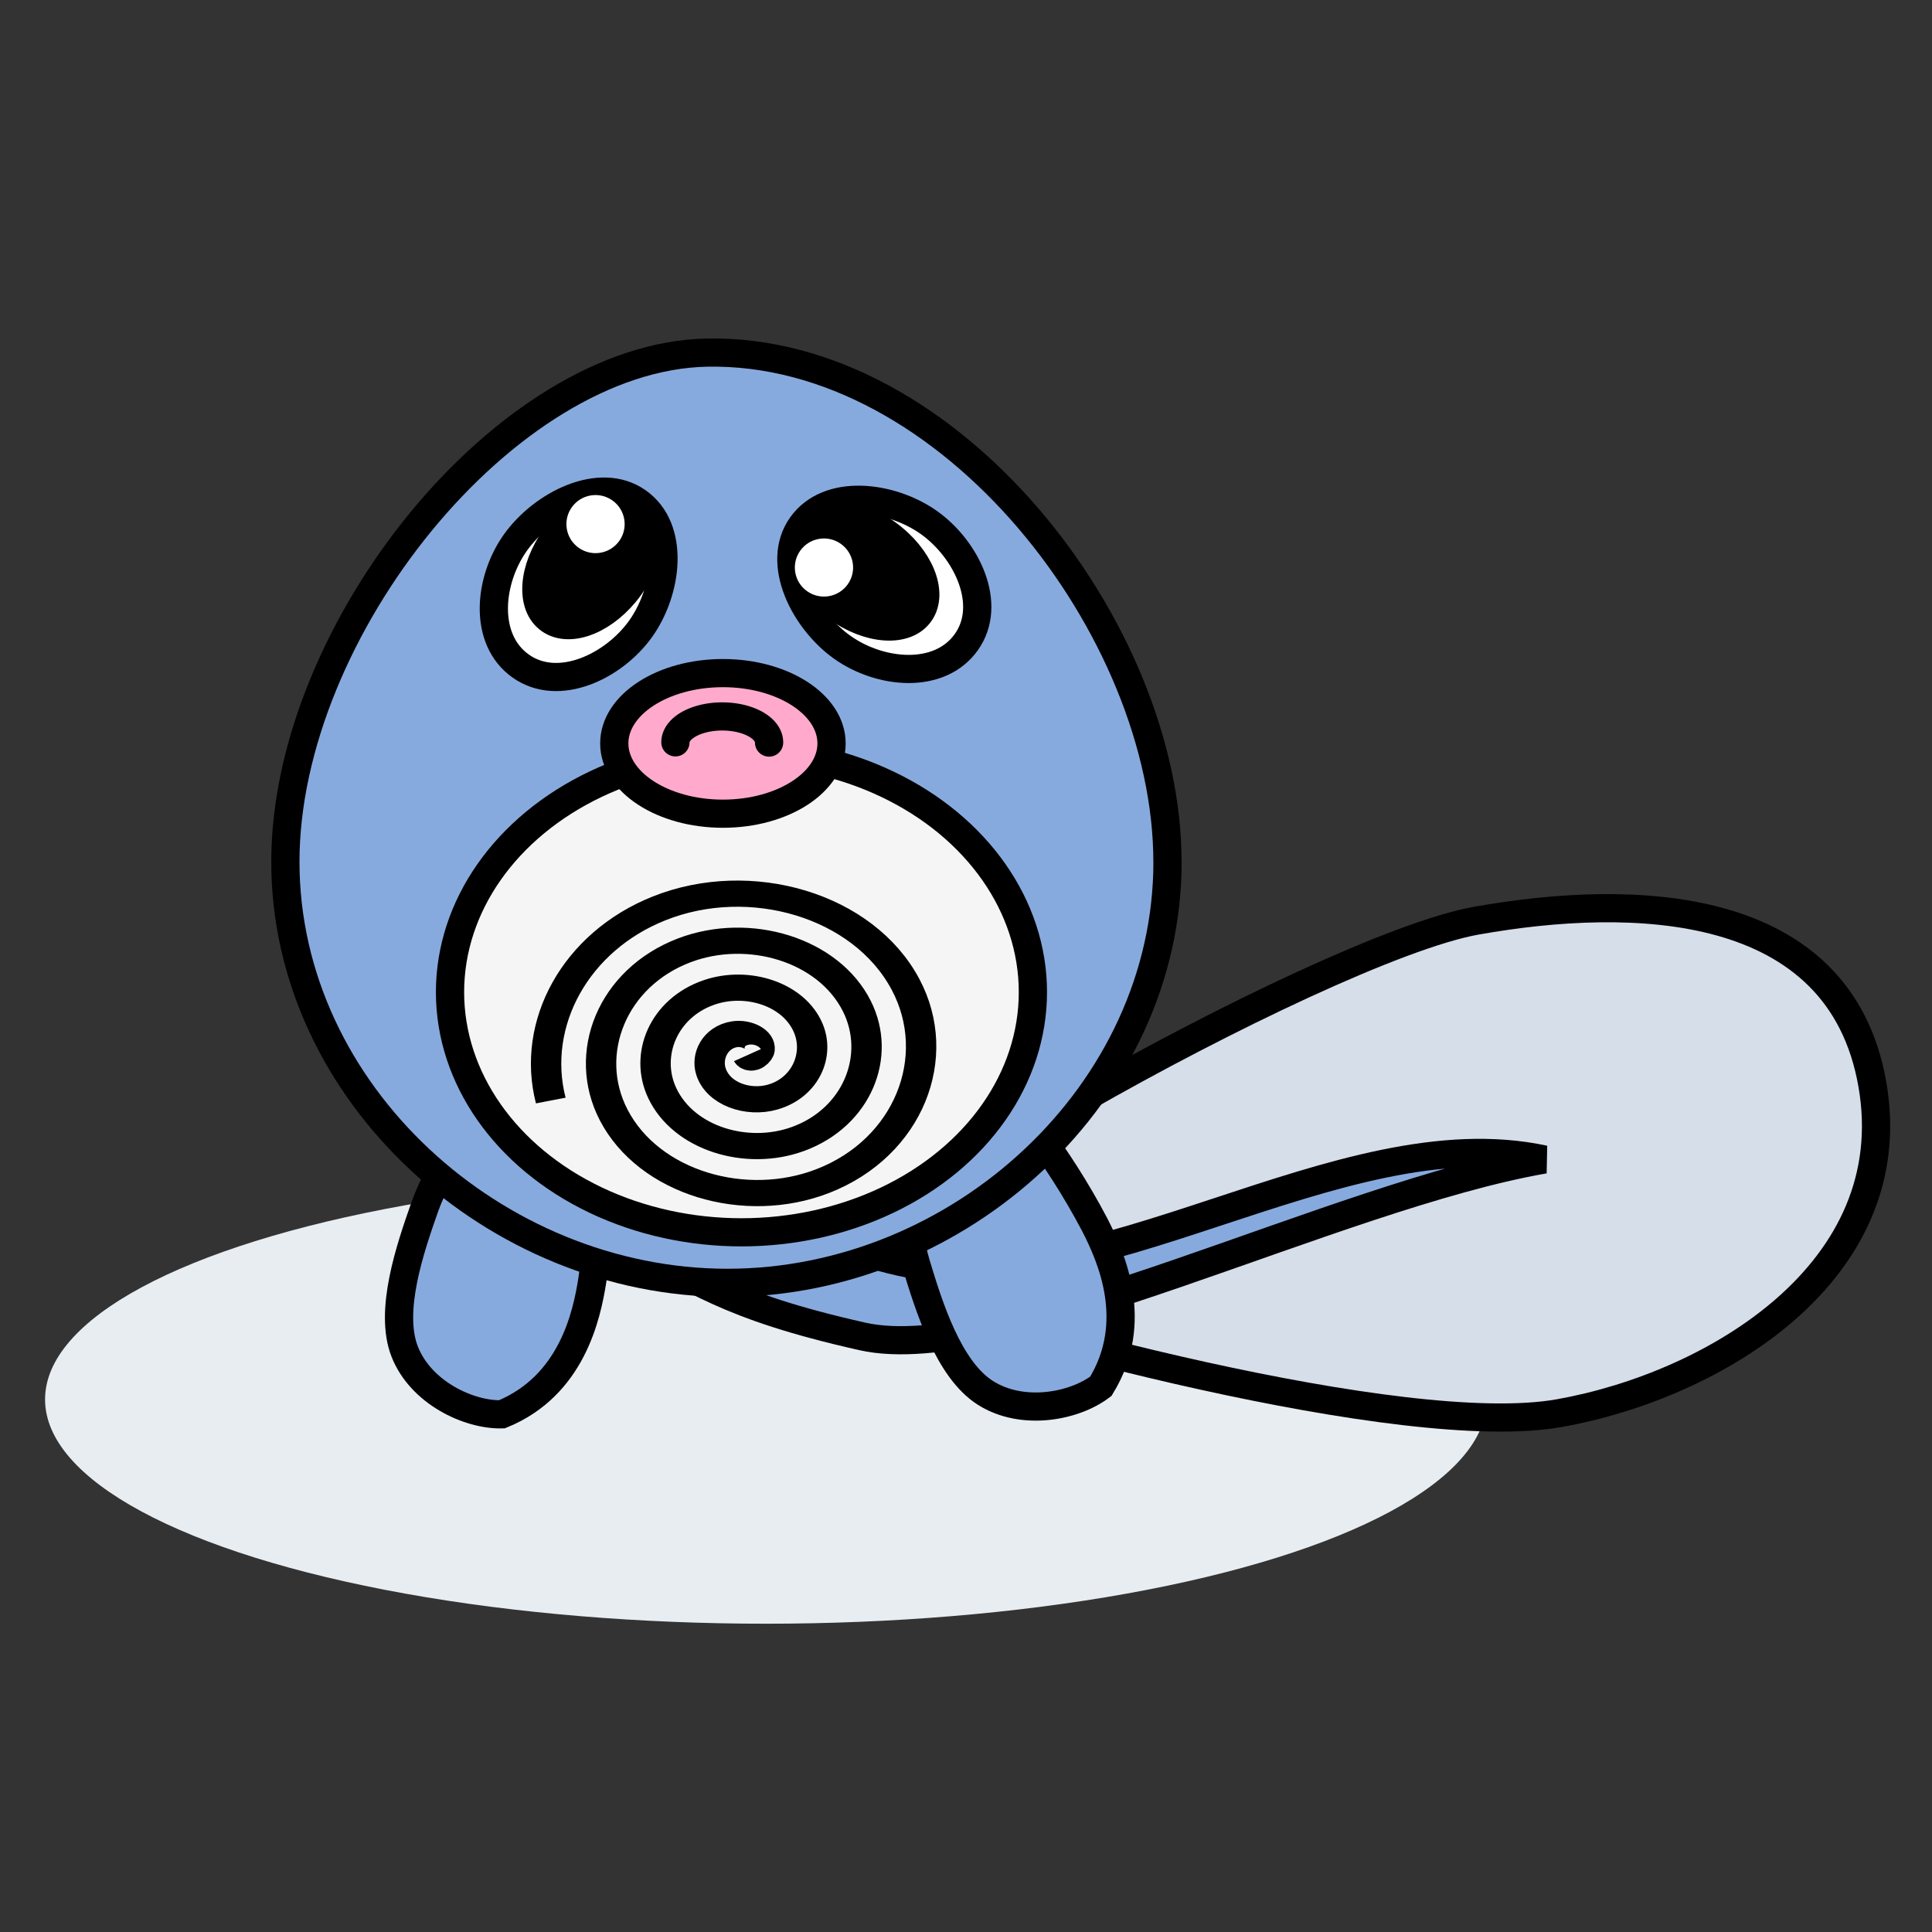 <?xml version="1.0" encoding="UTF-8" standalone="no"?>
<svg xmlns:dc="http://purl.org/dc/elements/1.1/" xmlns:cc="http://creativecommons.org/ns#" xmlns:rdf="http://www.w3.org/1999/02/22-rdf-syntax-ns#" xmlns:svg="http://www.w3.org/2000/svg" xmlns="http://www.w3.org/2000/svg" xmlns:sodipodi="http://sodipodi.sourceforge.net/DTD/sodipodi-0.dtd" xmlns:inkscape="http://www.inkscape.org/namespaces/inkscape" width="64" height="64" viewBox="0 0 64 64" id="svg2" version="1.1" inkscape:version="0.91 r13725" sodipodi:docname="7.svg">
  <rect x="0" y="0" width="64" height="64" fill="#333333" stroke="none"/>
  <defs id="defs4">
    <inkscape:path-effect effect="spiro" id="path-effect4231" is_visible="true"/>
  </defs>
  <sodipodi:namedview id="base" pagecolor="#ffffff" bordercolor="#666666" borderopacity="1.0" inkscape:pageopacity="0.0" inkscape:pageshadow="2" inkscape:zoom="2.8" inkscape:cx="-20.618121" inkscape:cy="6.0115937" inkscape:document-units="px" inkscape:current-layer="layer1" showgrid="false" units="px" inkscape:window-width="1366" inkscape:window-height="705" inkscape:window-x="-8" inkscape:window-y="-8" inkscape:window-maximized="1"/>
  
  <g inkscape:label="Layer 1" inkscape:groupmode="layer" id="layer1" transform="translate(0,-988.362)">
    <g transform="matrix(0.934,0,0,0.934,-183.911,-171.304)" id="g6472">
      <ellipse style="opacity:1;fill:#e8edf1;fill-opacity:1;fill-rule:nonzero;stroke:none;stroke-width:1;stroke-linecap:round;stroke-linejoin:round;stroke-miterlimit:4;stroke-dasharray:none;stroke-dashoffset:0;stroke-opacity:1" id="path4357" cx="224.073" cy="1291.246" rx="25.568" ry="7.955"/>
      <g id="g4335" transform="matrix(1.987,0,0,1.982,-71.132,-668.915)" style="stroke-width:1;stroke-miterlimit:4;stroke-dasharray:none">
        <g transform="translate(139.881,-64.967)" id="g4261" style="stroke-width:1;stroke-miterlimit:4;stroke-dasharray:none">
          <path style="fill:#87aade;fill-opacity:1;fill-rule:evenodd;stroke:#000000;stroke-width:0.504;stroke-linecap:butt;stroke-linejoin:miter;stroke-miterlimit:4;stroke-dasharray:none;stroke-opacity:1" d="m 3.673,1048.482 c 0,0 -0.818,1.287 -1.077,2.025 -0.259,0.738 -0.642,1.858 -0.357,2.586 0.285,0.729 1.136,1.135 1.734,1.122 1.245,-0.51 1.514,-1.758 1.615,-2.4 0.217,-1.456 0.11,-2.653 0.11,-2.653 z" id="path4249" inkscape:connector-curvature="0" sodipodi:nodetypes="czzcccc"/>
          <path style="opacity:1;fill:#d6deea;fill-opacity:1;fill-rule:nonzero;stroke:#000000;stroke-width:0.504;stroke-linecap:round;stroke-linejoin:round;stroke-miterlimit:4;stroke-dasharray:none;stroke-dashoffset:0;stroke-opacity:1" d="m 21.369,1045.381 c 2.773,-0.494 6.483,-0.423 7.067,2.928 0.584,3.351 -2.815,5.39 -5.589,5.885 -2.773,0.494 -10.021,-1.479 -12.477,-2.388 -1.388,-0.513 8.225,-5.931 10.998,-6.425 z" id="path4225-3" inkscape:connector-curvature="0" sodipodi:nodetypes="sssss" inkscape:transform-center-x="-19.073009" inkscape:transform-center-y="-3.3008802"/>
          <path style="fill:#87aade;fill-opacity:1;fill-rule:evenodd;stroke:#000000;stroke-width:0.504;stroke-linecap:butt;stroke-linejoin:miter;stroke-miterlimit:4;stroke-dasharray:none;stroke-opacity:1" d="m 6.191,1051.194 c 1.272,0.58 1.724,1.065 4.218,1.627 2.494,0.562 8.443,-2.516 12.17,-3.166 -3.665,-0.794 -8.069,2.717 -11.647,1.796 -3.578,-0.921 -3.753,-1.44 -3.859,-1.55 -0.106,-0.11 -2.154,0.712 -0.882,1.292 z" id="path4245" inkscape:connector-curvature="0" sodipodi:nodetypes="zzczzz"/>
          <path sodipodi:nodetypes="czzcccc" inkscape:connector-curvature="0" id="path4253" d="m 11.044,1049.26 c 0,0 0.098,1.522 0.324,2.271 0.226,0.749 0.576,1.88 1.236,2.3 0.66,0.42 1.585,0.246 2.061,-0.118 0.704,-1.147 0.186,-2.314 -0.11,-2.892 -0.683,-1.305 -1.475,-2.208 -1.475,-2.208 z" style="fill:#87aade;fill-opacity:1;fill-rule:evenodd;stroke:#000000;stroke-width:0.504;stroke-linecap:butt;stroke-linejoin:miter;stroke-miterlimit:4;stroke-dasharray:none;stroke-opacity:1"/>
          <path style="opacity:1;fill:#87aade;fill-opacity:1;fill-rule:nonzero;stroke:#000000;stroke-width:0.504;stroke-linecap:round;stroke-linejoin:round;stroke-miterlimit:4;stroke-dasharray:none;stroke-dashoffset:0;stroke-opacity:1" d="m 15.855,1044.327 c -1e-6,4.142 -3.713,7.535 -7.855,7.535 -4.142,0 -7.891,-3.393 -7.891,-7.535 5.6e-7,-4.142 3.937,-9.04 7.524,-9.111 4.347,-0.086 8.221,4.968 8.221,9.111 z" id="path4301" inkscape:connector-curvature="0" sodipodi:nodetypes="sssss"/>
          <g id="g4367" transform="translate(-18.286,0.674)" style="stroke-width:1;stroke-miterlimit:4;stroke-dasharray:none">
            <path sodipodi:nodetypes="sssss" inkscape:connector-curvature="0" id="path4305" d="m 24.737,1039.483 c -0.48,0.675 -1.465,1.148 -2.14,0.669 -0.676,-0.479 -0.575,-1.536 -0.095,-2.212 0.48,-0.675 1.506,-1.206 2.181,-0.727 0.676,0.479 0.534,1.594 0.054,2.27 z" style="opacity:1;fill:#ffffff;fill-opacity:1;fill-rule:nonzero;stroke:#000000;stroke-width:0.504;stroke-linecap:round;stroke-linejoin:round;stroke-miterlimit:4;stroke-dasharray:none;stroke-dashoffset:0;stroke-opacity:1"/>
            <ellipse transform="matrix(0.822,0.57,-0.588,0.809,0,0)" ry="1.279" rx="0.797" cy="839.734" cx="629.731" id="path4310" style="opacity:1;fill:#000000;fill-opacity:1;fill-rule:nonzero;stroke:#000000;stroke-width:0.504;stroke-linecap:round;stroke-linejoin:round;stroke-miterlimit:4;stroke-dasharray:none;stroke-dashoffset:0;stroke-opacity:1"/>
            <circle transform="matrix(0.815,0.579,-0.579,0.815,0,0)" r="0.52" cy="832.241" cx="620.612" id="path4315" style="opacity:1;fill:#ffffff;fill-opacity:1;fill-rule:nonzero;stroke:none;stroke-width:1;stroke-linecap:round;stroke-linejoin:round;stroke-miterlimit:4;stroke-dasharray:none;stroke-dashoffset:0;stroke-opacity:1"/>
          </g>
          <ellipse style="opacity:1;fill:#f5f5f5;fill-opacity:1;fill-rule:nonzero;stroke:#000000;stroke-width:0.504;stroke-linecap:round;stroke-linejoin:round;stroke-miterlimit:4;stroke-dasharray:none;stroke-dashoffset:0;stroke-opacity:1" id="path4332" cx="8.25" cy="1046.66" rx="5.202" ry="4.298"/>
          <ellipse style="opacity:1;fill:#ffaacc;fill-opacity:1;fill-rule:nonzero;stroke:#000000;stroke-width:0.504;stroke-linecap:round;stroke-linejoin:round;stroke-miterlimit:4;stroke-dasharray:none;stroke-dashoffset:0;stroke-opacity:1" id="path4330" cx="7.919" cy="1042.209" rx="1.939" ry="1.258"/>
          <path sodipodi:type="spiral" style="fill:none;fill-rule:evenodd;stroke:#000000;stroke-width:1.023;stroke-linecap:butt;stroke-linejoin:miter;stroke-miterlimit:4;stroke-dasharray:none;stroke-opacity:1" id="path4350" sodipodi:cx="4" sodipodi:cy="1026.3622" sodipodi:expansion="1" sodipodi:revolution="3.7155466" sodipodi:radius="6.8571329" sodipodi:argument="-16.800484" sodipodi:t0="0" d="m 4,1026.362 c -0.128,0.246 -0.395,-0.051 -0.41,-0.212 -0.039,-0.438 0.465,-0.67 0.834,-0.607 0.661,0.114 0.97,0.855 0.804,1.456 -0.243,0.882 -1.251,1.276 -2.078,1.001 -1.103,-0.366 -1.585,-1.647 -1.199,-2.7 0.486,-1.325 2.045,-1.895 3.322,-1.396 1.547,0.605 2.206,2.443 1.593,3.944 -0.722,1.769 -2.841,2.518 -4.566,1.79 -1.992,-0.839 -2.829,-3.239 -1.988,-5.188 0.956,-2.214 3.638,-3.141 5.81,-2.185 2.437,1.073 3.453,4.036 2.382,6.432 -1.189,2.66 -4.435,3.766 -7.054,2.579 -2.883,-1.306 -4.078,-4.833 -2.777,-7.676 1.422,-3.106 5.232,-4.391 8.298,-2.974 2.816,1.301 4.32,4.501 3.651,7.509" transform="matrix(-0.53,0,0,0.458,10.476,577.714)"/>
          <g transform="matrix(0,-1,1,0,-1027.888,1062.993)" id="g4380" style="stroke-width:1;stroke-miterlimit:4;stroke-dasharray:none">
            <path style="opacity:1;fill:#ffffff;fill-opacity:1;fill-rule:nonzero;stroke:#000000;stroke-width:0.504;stroke-linecap:round;stroke-linejoin:round;stroke-miterlimit:4;stroke-dasharray:none;stroke-dashoffset:0;stroke-opacity:1" d="m 24.737,1039.483 c -0.48,0.675 -1.465,1.148 -2.14,0.669 -0.676,-0.479 -0.575,-1.536 -0.095,-2.212 0.48,-0.675 1.506,-1.206 2.181,-0.727 0.676,0.479 0.534,1.594 0.054,2.27 z" id="path4382" inkscape:connector-curvature="0" sodipodi:nodetypes="sssss"/>
            <ellipse style="opacity:1;fill:#000000;fill-opacity:1;fill-rule:nonzero;stroke:#000000;stroke-width:0.504;stroke-linecap:round;stroke-linejoin:round;stroke-miterlimit:4;stroke-dasharray:none;stroke-dashoffset:0;stroke-opacity:1" id="ellipse4384" cx="629.731" cy="839.734" rx="0.797" ry="1.279" transform="matrix(0.822,0.57,-0.588,0.809,0,0)"/>
            <circle style="opacity:1;fill:#ffffff;fill-opacity:1;fill-rule:nonzero;stroke:none;stroke-width:1;stroke-linecap:round;stroke-linejoin:round;stroke-miterlimit:4;stroke-dasharray:none;stroke-dashoffset:0;stroke-opacity:1" id="circle4386" cx="620.612" cy="832.241" r="0.52" transform="matrix(0.815,0.579,-0.579,0.815,0,0)"/>
          </g>
        </g>
        <path transform="scale(-1,-1)" sodipodi:open="true" d="m -146.952,-977.223 a 0.836,0.464 0 0 1 -0.42,0.402 0.836,0.464 0 0 1 -0.838,-0.002 0.836,0.464 0 0 1 -0.414,-0.404" sodipodi:end="3.1497259" sodipodi:start="0" sodipodi:ry="0.46356064" sodipodi:rx="0.83605927" sodipodi:cy="-977.22284" sodipodi:cx="-147.78792" sodipodi:type="arc" id="path4333" style="opacity:1;fill:none;fill-opacity:1;fill-rule:nonzero;stroke:#000000;stroke-width:0.504;stroke-linecap:round;stroke-linejoin:round;stroke-miterlimit:4;stroke-dasharray:none;stroke-dashoffset:0;stroke-opacity:1"/>
      </g>
    </g>
  </g>

	
	
	</svg>
